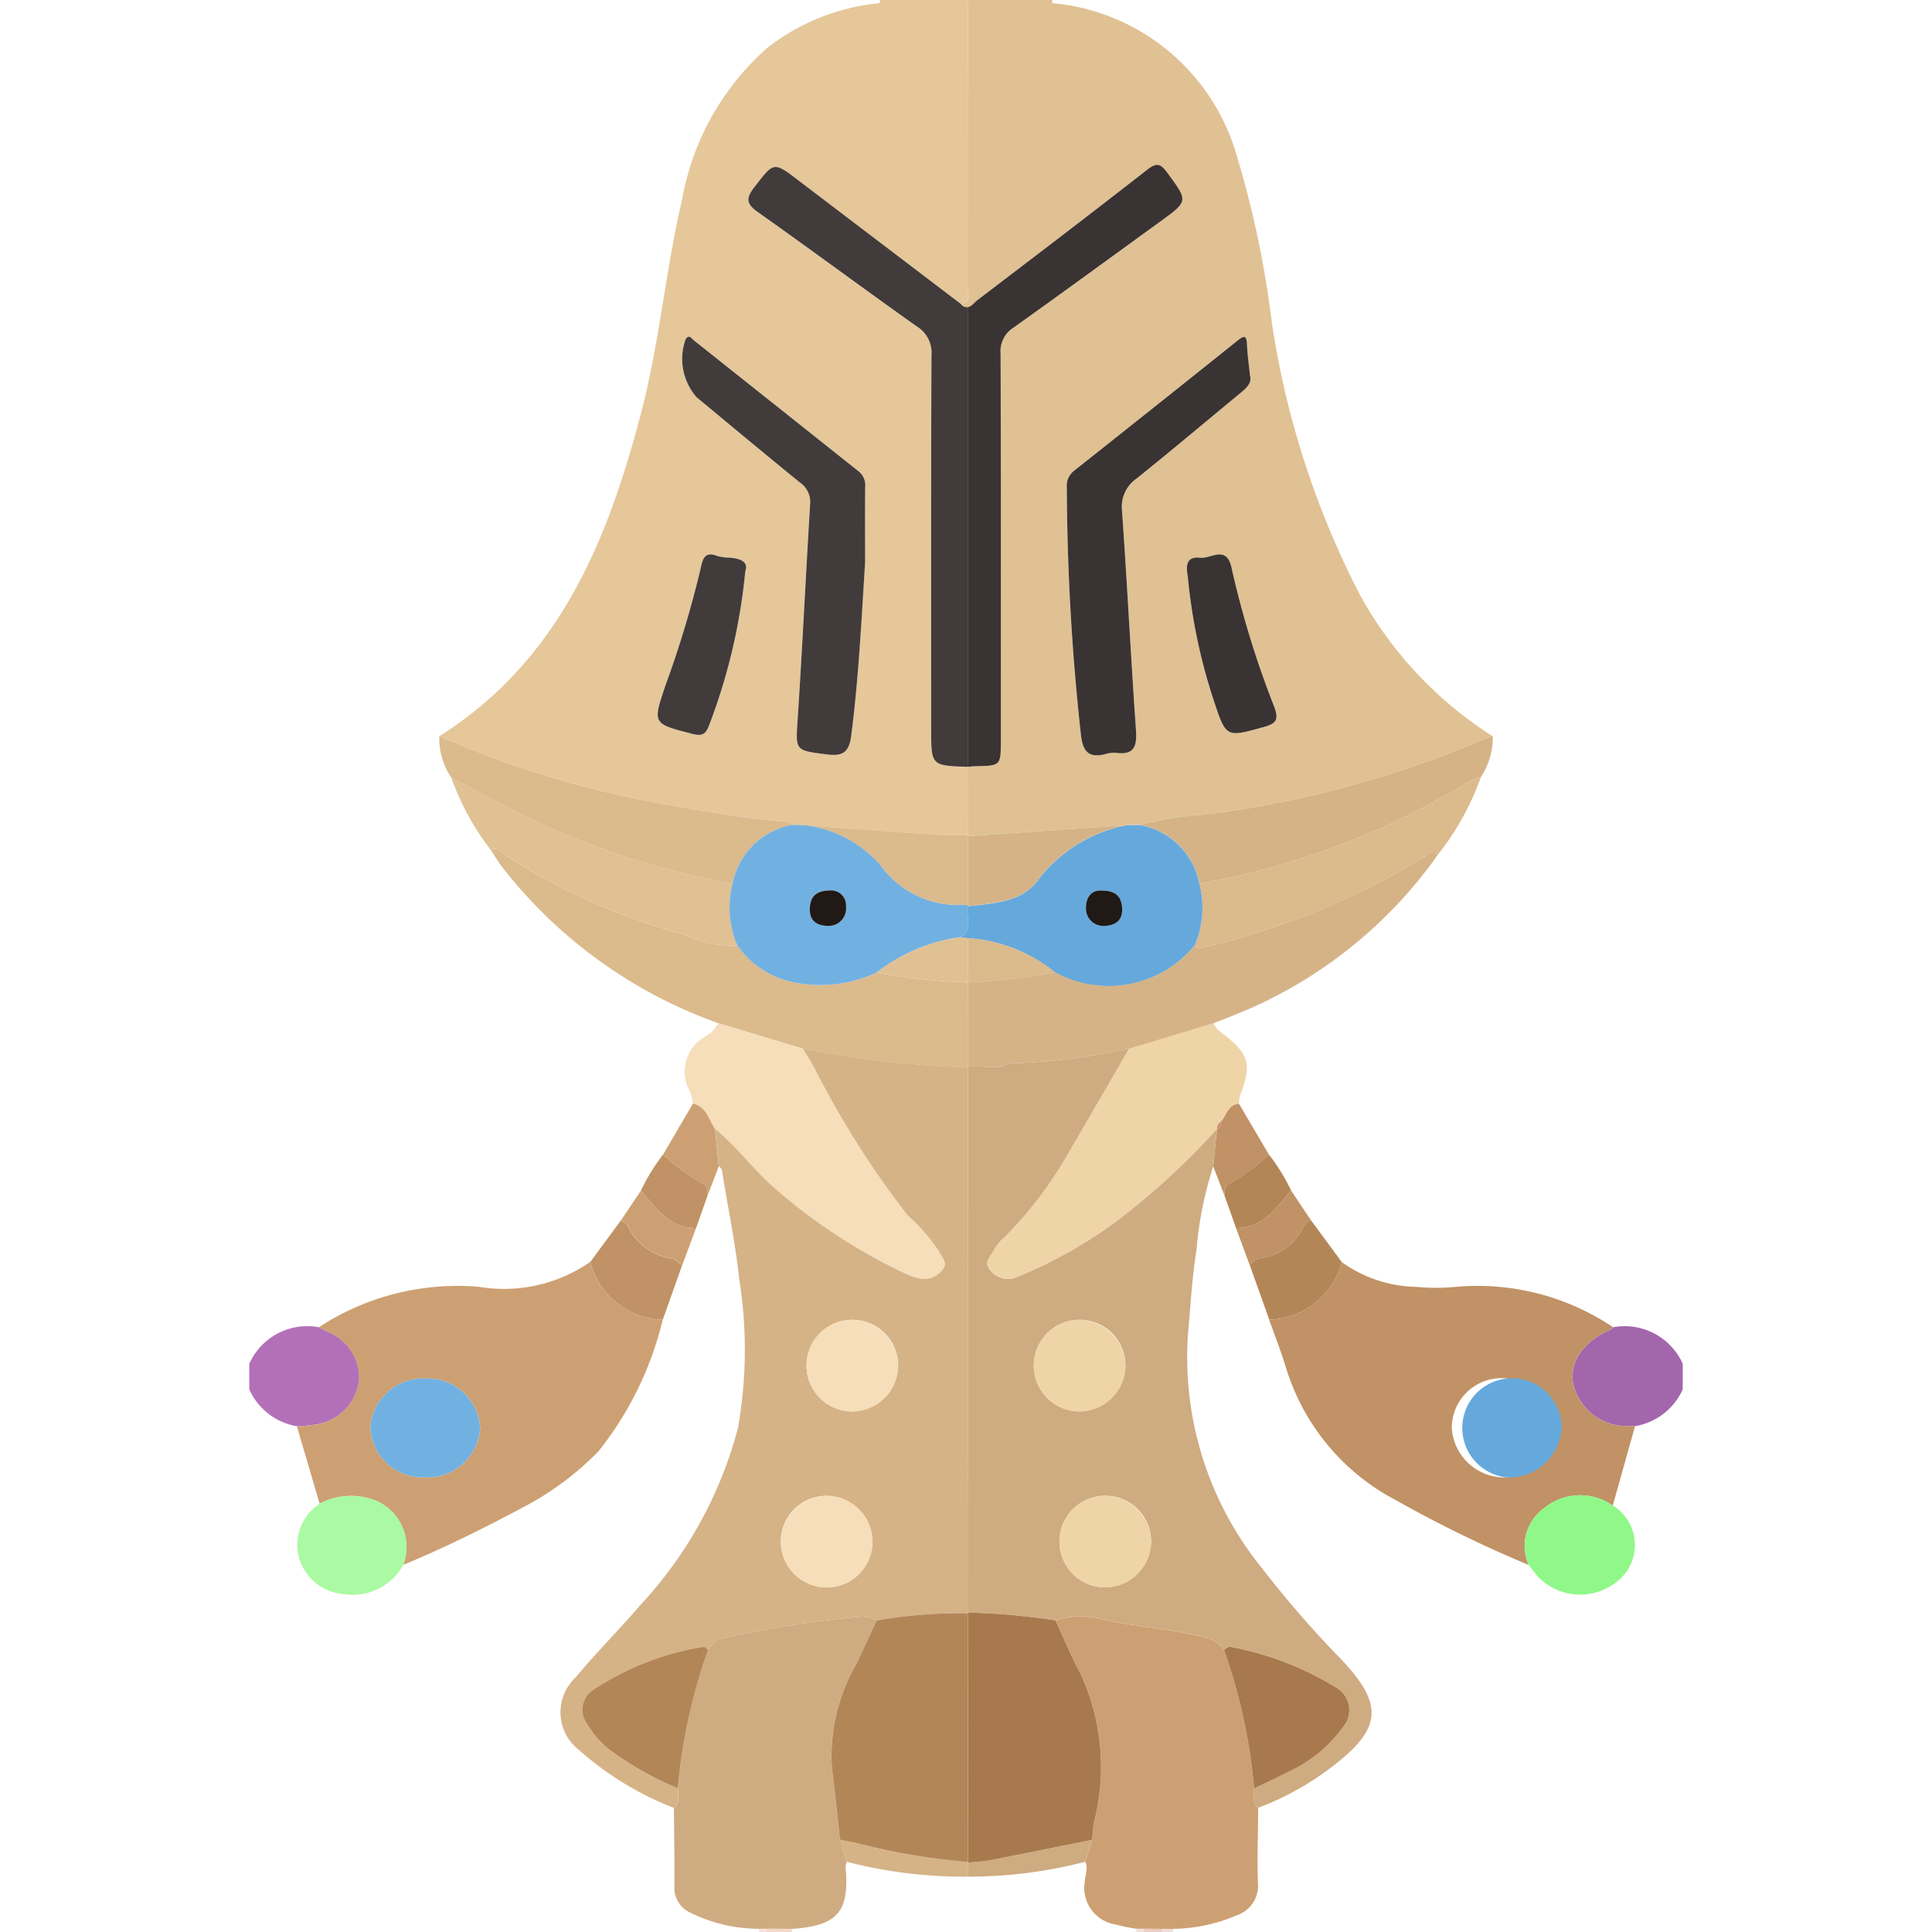 <svg xmlns="http://www.w3.org/2000/svg" viewBox="0 0 32 32"><defs><style>.a{fill:#b370b9;}.b{fill:#a366ad;}.c{fill:#f4d9cb;}.d{fill:#e9cec1;}.e{fill:#f1e0d8;}.f{fill:#f8e4db;}.g{fill:#f1e1d9;}.h{fill:#e5c79a;}.i{fill:#dd9b7b;}.j{fill:#cda073;}.k{fill:#dbba8c;}.l{fill:#f5deb9;}.m{fill:#e0c193;}.n{fill:#c09265;}.o{fill:#efd4a7;}.p{fill:#d5b387;}.q{fill:#b38658;}.r{fill:#cfab81;}.s{fill:#8ff888;}.t{fill:#a9faa2;}.u{fill:#413b3b;}.v{fill:#3a3333;}.w{fill:#71b1e1;}.x{fill:#65a9dc;}.y{fill:#c88e71;}.z{fill:#a7794c;}.aa{fill:#211915;}</style></defs><title>606-beheeyem-shiny</title><path class="a" d="M4.917,23.623a1.059,1.059,0,0,1-.788-.61v-.425a1.053,1.053,0,0,1,1.153-.605c.043.023.086.049.131.069a.822.822,0,0,1,.536.803.844.844,0,0,1-.67.732A2.491,2.491,0,0,1,4.917,23.623Z"/><path class="b" d="M27.871,23.013a1.057,1.057,0,0,1-.789.609c-.03-.001-.061-.003-.091-.003a.909.909,0,0,1-.93-.673c-.08-.374.148-.717.613-.924a.202.202,0,0,0,.045-.039,1.055,1.055,0,0,1,1.153.606Z"/><path class="c" d="M13.121,31.948A.239.239,0,0,0,13.116,32h-.425q0-.027-.002-.055Z"/><path class="d" d="M19.249,32H18.945a.414.414,0,0,0-.002-.055l.309.003A.226.226,0,0,0,19.249,32Z"/><path class="e" d="M19.249,32a.227.227,0,0,1,.003-.052l.183-0A.194.194,0,0,0,19.431,32Z"/><path class="f" d="M12.689,31.945q.002.027.002.055h-.121a.275.275,0,0,0-.003-.053Z"/><path class="g" d="M18.943,31.945A.411.411,0,0,1,18.945,32h-.121a.274.274,0,0,0-.003-.054Z"/><path class="h" d="M16.037.079V0H14.573a.497.497,0,0,1-.002.052,3.573,3.573,0,0,0-1.86.739,4.36,4.36,0,0,0-1.413,2.514c-.273,1.158-.372,2.35-.672,3.504C10.069,8.953,9.263,10.94,7.276,12.194a16.279,16.279,0,0,0,3.774,1.133c.622.114,1.245.221,1.875.277.07.006.143-.002.195.06q.117.003.234.006c.701.052,1.402.106,2.104.154.19.013.382.007.573.009q-.001-.566-.002-1.131c-.606-.019-.606-.019-.606-.629,0-2.063-.003-4.127.005-6.19a.508.508,0,0,0-.24-.473c-.883-.626-1.751-1.271-2.635-1.895-.199-.141-.199-.233-.056-.417.326-.421.313-.426.744-.096q1.336,1.022,2.677,2.036c.085-.022.112-.067.119-.119V4.847a1.075,1.075,0,0,1-.01-.111q.008-2.328.005-4.657ZM12.344,9.465a9.7,9.7,0,0,1-.605,2.562c-.057.142-.12.166-.272.127-.662-.171-.661-.163-.442-.811a17.114,17.114,0,0,0,.589-1.97c.032-.156.09-.236.263-.168a.736.736,0,0,0,.209.029C12.273,9.251,12.402,9.31,12.344,9.465ZM14.22,7.806a.292.292,0,0,1,.11.263c-.004.415-.002.829-.002,1.243-.061.96-.107,1.918-.23,2.872-.037.288-.152.343-.409.31-.529-.068-.513-.058-.477-.603.077-1.18.133-2.362.205-3.543a.389.389,0,0,0-.17-.358c-.572-.467-1.139-.939-1.707-1.411a.962.962,0,0,1-.186-.957c.054-.097.098-.02.136.011Q12.855,6.72,14.22,7.806Z"/><path class="i" d="M16.037,4.847v.071A.293.293,0,0,0,16.037,4.847Z"/><path class="j" d="M4.917,23.623a2.491,2.491,0,0,0,.36-.035.844.844,0,0,0,.67-.732.822.822,0,0,0-.536-.803c-.045-.02-.087-.046-.131-.069a4.197,4.197,0,0,1,2.647-.671,2.509,2.509,0,0,0,1.85-.412,1.272,1.272,0,0,0,1.2.957,5.595,5.595,0,0,1-1.061,2.176,4.903,4.903,0,0,1-1.253.932c-.647.347-1.306.672-1.985.954a.836.836,0,0,0-.43-1.054,1.115,1.115,0,0,0-.954.039Zm2.106.847a.878.878,0,0,0,.93-.806.868.868,0,0,0-.874-.831.882.882,0,0,0-.944.791A.867.867,0,0,0,7.024,24.47Z"/><path class="k" d="M11.897,16.947A7.887,7.887,0,0,1,8.319,14.363c-.067-.087-.122-.183-.183-.275.062-.063.117-.008.159.022a10.283,10.283,0,0,0,3.066,1.377,1.67,1.67,0,0,0,.85.17,1.485,1.485,0,0,0,.901.606,2.205,2.205,0,0,0,1.408-.154,10.549,10.549,0,0,0,1.51.165l-.001,1.386.002.018a16.499,16.499,0,0,1-2.733-.308Z"/><path class="l" d="M11.897,16.947l1.401.421c.062.104.126.206.186.311a15.113,15.113,0,0,0,1.545,2.449,3.073,3.073,0,0,1,.532.615c.045.093.147.188.039.3a.382.382,0,0,1-.351.139,1.104,1.104,0,0,1-.257-.087,9.299,9.299,0,0,1-2.146-1.397c-.362-.311-.638-.698-1.004-.999-.105-.154-.143-.368-.365-.42a1.519,1.519,0,0,0-.049-.202.663.663,0,0,1,.263-.914A.516.516,0,0,0,11.897,16.947Z"/><path class="k" d="M7.276,12.194a16.277,16.277,0,0,0,3.774,1.133c.622.114,1.245.221,1.875.277.07.006.143-.002.195.06a1.225,1.225,0,0,0-.987.972,13.074,13.074,0,0,1-3.57-1.185c-.367-.187-.728-.385-1.092-.578A1.156,1.156,0,0,1,7.276,12.194Z"/><path class="m" d="M7.473,12.872c.364.193.725.391,1.092.578a13.074,13.074,0,0,0,3.57,1.185,1.593,1.593,0,0,0,.077,1.022,1.67,1.67,0,0,1-.85-.17,10.283,10.283,0,0,1-3.066-1.377c-.042-.03-.097-.085-.159-.022A4.259,4.259,0,0,1,7.473,12.872Z"/><path class="n" d="M10.978,21.858a1.272,1.272,0,0,1-1.2-.957l.499-.677c.07.002.102.052.132.105a.958.958,0,0,0,.719.518c.061.009.114.072.17.11Z"/><path class="n" d="M11.721,19.798l-.192.542c-.444-.001-.666-.329-.913-.621a3.283,3.283,0,0,1,.367-.597,3.551,3.551,0,0,0,.642.476C11.717,19.639,11.718,19.718,11.721,19.798Z"/><path class="j" d="M11.721,19.798c-.003-.08-.004-.159-.096-.2a3.551,3.551,0,0,1-.642-.476l.495-.844c.222.053.26.266.365.42l.062.621Z"/><path class="j" d="M10.616,19.719c.246.292.469.619.913.621l-.229.616c-.057-.038-.109-.101-.17-.11a.958.958,0,0,1-.719-.518c-.03-.053-.062-.103-.132-.105Z"/><path class="m" d="M22.528,9.86a14.506,14.506,0,0,1-1.46-4.499,16.497,16.497,0,0,0-.6-2.837A3.502,3.502,0,0,0,17.429.052.454.454,0,0,1,17.427,0h-1.39V.079l-.005.001q-.001,2.328-.005,4.657c-0.0.105.072.254-.109.301.129.141.197-.011.271-.067.941-.716,1.881-1.433,2.812-2.16.153-.119.219-.102.328.046.352.478.357.474-.113.814-.81.587-1.617,1.178-2.432,1.758a.46.46,0,0,0-.212.428c.007,2.133.004,4.266.004,6.399,0,.429,0,.429-.427.436-.04.001-.08.006-.121.009q.001.566.002,1.131l-.002.018q1.308-.091,2.617-.182.118-.002.235-.005a5.632,5.632,0,0,1,1.09-.173,17.236,17.236,0,0,0,4.666-1.272.505.505,0,0,1,.088-.023A6.474,6.474,0,0,1,22.528,9.86ZM18.831,7.922a.57.57,0,0,0-.247.536c.085,1.199.146,2.4.229,3.599.019.27.006.461-.34.411a.52.52,0,0,0-.179.026c-.252.058-.353-.036-.388-.299a38.658,38.658,0,0,1-.236-4.113.319.319,0,0,1,.124-.288q1.355-1.073,2.704-2.153c.097-.078.149-.1.156.06.007.161.03.321.05.514.042.141-.076.227-.187.319C19.955,6.997,19.398,7.466,18.831,7.922Zm2.107,4.118c-.63.174-.628.186-.835-.44a9.349,9.349,0,0,1-.431-2.064c-.033-.173-.014-.325.205-.297.182.023.447-.23.527.191a15.551,15.551,0,0,0,.703,2.282C21.177,11.909,21.151,11.981,20.938,12.04Z"/><path class="n" d="M26.718,21.983a.202.202,0,0,1-.045.039c-.465.207-.692.55-.613.924a.909.909,0,0,0,.93.673c.03.001.061.002.091.003q-.184.658-.369,1.316a.938.938,0,0,0-1.129.036.775.775,0,0,0-.265.946,20.79,20.79,0,0,1-2.195-1.071A3.699,3.699,0,0,1,21.3,22.654c-.081-.269-.185-.531-.279-.796a1.273,1.273,0,0,0,1.2-.956,2.183,2.183,0,0,0,1.245.413,3.314,3.314,0,0,0,.606.003A4.031,4.031,0,0,1,26.718,21.983Zm-1.762,2.487a.824.824,0,1,0-.91-.826A.873.873,0,0,0,24.956,24.47Z"/><path class="o" d="M18.702,17.368l1.401-.423c.025.097.11.142.179.197.406.322.451.49.263.989a.774.774,0,0,0-.025.148c-.183.017-.204.197-.3.301a.128.128,0,0,0-.063.12l0-0a12.043,12.043,0,0,1-1.711,1.563,7.612,7.612,0,0,1-1.609.893.371.371,0,0,1-.436-.116c-.126-.135.017-.243.068-.351a.826.826,0,0,1,.176-.205,6.428,6.428,0,0,0,.978-1.261C17.985,18.606,18.343,17.986,18.702,17.368Z"/><path class="p" d="M24.637,12.218a17.236,17.236,0,0,1-4.666,1.272,5.633,5.633,0,0,0-1.09.173,1.223,1.223,0,0,1,.984.972,12.649,12.649,0,0,0,4.44-1.674,1.291,1.291,0,0,1,.222-.089,1.166,1.166,0,0,0,.197-.677A.505.505,0,0,0,24.637,12.218Z"/><path class="k" d="M19.865,14.635a12.647,12.647,0,0,0,4.44-1.674,1.288,1.288,0,0,1,.222-.089,4.497,4.497,0,0,1-.716,1.29c-.093-.134-.158-.009-.22.032a12.588,12.588,0,0,1-3.672,1.502.102.102,0,0,1-.129-.039A1.586,1.586,0,0,0,19.865,14.635Z"/><path class="q" d="M22.222,20.901a1.273,1.273,0,0,1-1.2.956l-.321-.902a.28.28,0,0,1,.198-.12.886.886,0,0,0,.657-.459c.037-.063.066-.151.166-.154Z"/><path class="q" d="M20.472,20.34l-.192-.543c.003-.08.004-.159.095-.2a3.575,3.575,0,0,0,.642-.475,3.245,3.245,0,0,1,.367.596C21.138,20.011,20.916,20.339,20.472,20.34Z"/><path class="n" d="M21.017,19.123a3.575,3.575,0,0,1-.642.475c-.092.041-.093.119-.095.2l-.185-.478.062-.619 0.0 0a.118.118,0,0,0,.063-.12c.096-.105.117-.284.3-.301Z"/><path class="n" d="M20.472,20.34c.444-.002.666-.329.912-.621l.337.504c-.099.003-.129.091-.166.154a.886.886,0,0,1-.657.459.28.28,0,0,0-.198.12Z"/><path class="r" d="M20.157,18.7l-.062.619a6.111,6.111,0,0,0-.277,1.383c-.073.448-.097.904-.138,1.356a5.54,5.54,0,0,0,1.231,3.927,17.105,17.105,0,0,0,1.293,1.488c.717.753.69,1.151-.125,1.777a4.775,4.775,0,0,1-1.239.693c-.116-.088-.06-.211-.068-.322.181-.088.366-.169.543-.264a2.293,2.293,0,0,0,.927-.748.433.433,0,0,0-.133-.673,5.155,5.155,0,0,0-1.735-.662c-.027-.007-.067.033-.1.051a.491.491,0,0,0-.281-.197c-.553-.148-1.126-.175-1.682-.296a1.397,1.397,0,0,0-.827.007A11.167,11.167,0,0,0,16.027,26.71l.004-9.033-.002-.018.124.006c.183-.013.375.055.549-.053a10.346,10.346,0,0,0,2-.244c-.359.618-.717,1.238-1.079,1.855a6.428,6.428,0,0,1-.978,1.261.826.826,0,0,0-.176.205c-.05.108-.194.216-.068.351a.371.371,0,0,0,.436.116,7.612,7.612,0,0,0,1.609-.893A12.043,12.043,0,0,0,20.157,18.7ZM18.641,22.607a.759.759,0,1,0-.739.77A.778.778,0,0,0,18.641,22.607Zm.425,2.926a.759.759,0,1,0-.751.759A.777.777,0,0,0,19.066,25.533Z"/><path class="j" d="M20.772,29.622c.008.11-.048.234.068.322-.003.413-.019.826-.005,1.239a.517.517,0,0,1-.346.539,2.773,2.773,0,0,1-1.054.226l-.183 0-.309-.003-.122.001a2.989,2.989,0,0,1-.352-.072.612.612,0,0,1-.5-.715c.002-.107.06-.215.006-.323l.114-.364c.009-.09.013-.181.028-.269a3.685,3.685,0,0,0-.212-2.466c-.157-.29-.282-.598-.422-.897a1.397,1.397,0,0,1,.827-.007c.556.121,1.129.148,1.682.296a.491.491,0,0,1,.281.197A9.345,9.345,0,0,1,20.772,29.622Z"/><path class="s" d="M25.32,25.919a.775.775,0,0,1,.265-.946.938.938,0,0,1,1.129-.036.767.767,0,0,1,.157,1.178.972.972,0,0,1-1.382.016A2.668,2.668,0,0,1,25.32,25.919Z"/><path class="p" d="M16.031,17.677q-.002,4.517-.004,9.033l.005.011a8.005,8.005,0,0,0-1.513.119.512.512,0,0,0-.261-.062,17.897,17.897,0,0,0-2.337.368c-.106.021-.126.123-.192.18-.024-.018-.051-.055-.07-.05a4.599,4.599,0,0,0-1.837.716A.393.393,0,0,0,9.726,28.557a1.562,1.562,0,0,0,.35.41,5.35,5.35,0,0,0,1.151.654c-.007.111.048.235-.067.323a5.184,5.184,0,0,1-1.567-.956A.79.79,0,0,1,9.537,27.781c.34-.412.722-.79,1.069-1.196a6.856,6.856,0,0,0,1.618-2.938,7.446,7.446,0,0,0,.019-2.469c-.063-.58-.182-1.153-.275-1.729-.008-.049-.009-.101-.061-.13l-.062-.621c.366.301.642.688,1.004.999A9.299,9.299,0,0,0,14.993,21.094a1.104,1.104,0,0,0,.257.087.382.382,0,0,0,.351-.139c.108-.112.007-.207-.039-.3a3.073,3.073,0,0,0-.532-.615A15.113,15.113,0,0,1,13.484,17.679c-.06-.105-.124-.207-.186-.311A16.498,16.498,0,0,0,16.031,17.677Zm-2.335,7.098a.759.759,0,1,0,.755.755A.777.777,0,0,0,13.697,24.775Zm1.18-2.146a.759.759,0,1,0-.761.749A.778.778,0,0,0,14.876,22.628Z"/><path class="r" d="M11.729,27.326c.067-.057.086-.158.192-.18a17.897,17.897,0,0,1,2.337-.368.512.512,0,0,1,.261.062c-.115.245-.227.491-.345.735a3.023,3.023,0,0,0-.394,1.734c.051.386.088.775.132,1.162l.114.366a.263.263,0,0,0-.021.083c.068.745-.129.975-.883,1.028l-.432-.003-.123.002a2.58,2.58,0,0,1-1.134-.268.449.449,0,0,1-.263-.436c.004-.433-.004-.866-.008-1.3.115-.088.06-.212.067-.323A9.344,9.344,0,0,1,11.729,27.326Z"/><path class="t" d="M5.296,24.905a1.115,1.115,0,0,1,.954-.039.836.836,0,0,1,.43,1.054.955.955,0,0,1-.968.485.843.843,0,0,1-.75-.572A.818.818,0,0,1,5.296,24.905Z"/><path class="p" d="M14.025,30.837l-.114-.366c.088.018.176.037.264.053a10.903,10.903,0,0,0,1.857.317l-.005.011.004.231A7.721,7.721,0,0,1,14.025,30.837Z"/><path class="r" d="M16.031,31.083l-.004-.231c.129-.014.26-.02.386-.044.559-.109,1.117-.223,1.675-.335l-.114.364A7.693,7.693,0,0,1,16.031,31.083Z"/><path class="u" d="M15.918,5.037q-1.339-1.018-2.677-2.036c-.431-.33-.418-.325-.744.096-.142.184-.143.276.056.417.884.624,1.752,1.269,2.635,1.895a.508.508,0,0,1,.24.473c-.008,2.063-.005,4.127-.005,6.19,0,.61,0,.61.606.629l.008-.001V5.087A.117.117,0,0,1,15.918,5.037Z"/><path class="v" d="M16.577,12.255c0-2.133.003-4.266-.004-6.399a.46.46,0,0,1,.212-.428c.815-.58,1.621-1.171,2.432-1.758.47-.341.465-.336.113-.814-.109-.148-.175-.165-.328-.046-.931.728-1.872,1.444-2.812,2.16-.047.035-.093.103-.152.116v7.614c.038-.003.075-.008.113-.009C16.577,12.684,16.577,12.684,16.577,12.255Z"/><path class="u" d="M14.329,9.313c-.061.96-.107,1.918-.23,2.872-.037.288-.152.343-.409.31-.529-.068-.513-.058-.477-.603.077-1.18.133-2.362.205-3.543a.389.389,0,0,0-.17-.358C12.675,7.525,12.108,7.052,11.54,6.581a.963.963,0,0,1-.186-.957c.054-.097.098-.02.136.011Q12.855,6.72,14.22,7.806a.293.293,0,0,1,.11.263C14.326,8.484,14.329,8.898,14.329,9.313Z"/><path class="w" d="M12.211,15.657a1.593,1.593,0,0,1-.077-1.022,1.225,1.225,0,0,1,.987-.972l.234.006a1.988,1.988,0,0,1,1.221.649,1.587,1.587,0,0,0,1.216.669l.241.003-.005.02c-.029.173.089.377-.111.512a2.908,2.908,0,0,0-1.397.587,2.205,2.205,0,0,1-1.408.154A1.485,1.485,0,0,1,12.211,15.657Zm1.533-.908c-.228.003-.323.1-.33.299-.008.221.14.289.308.287a.287.287,0,0,0,.292-.32A.246.246,0,0,0,13.744,14.749Z"/><path class="u" d="M12.344,9.465a9.699,9.699,0,0,1-.605,2.563c-.057.142-.12.166-.272.127-.662-.171-.661-.163-.442-.811a17.121,17.121,0,0,0,.589-1.969c.032-.156.09-.236.263-.168a.737.737,0,0,0,.209.029C12.273,9.251,12.402,9.31,12.344,9.465Z"/><path class="w" d="M7.024,24.47a.867.867,0,0,1-.889-.846.882.882,0,0,1,.944-.791.868.868,0,0,1,.874.831A.878.878,0,0,1,7.024,24.47Z"/><path class="m" d="M14.52,16.109a2.907,2.907,0,0,1,1.397-.587l.114.017-.002.733 0.0.001A10.549,10.549,0,0,1,14.52,16.109Z"/><path class="v" d="M20.703,6.215c.042.141-.076.227-.187.319-.561.463-1.118.932-1.685,1.388a.57.57,0,0,0-.247.536c.085,1.199.145,2.4.229,3.599.019.27.006.461-.34.411a.516.516,0,0,0-.179.026c-.252.058-.353-.036-.388-.299a38.643,38.643,0,0,1-.236-4.113.319.319,0,0,1,.124-.288q1.355-1.073,2.704-2.153c.097-.078.149-.1.156.06C20.66,5.862,20.684,6.023,20.703,6.215Z"/><path class="x" d="M16.031,15.54l-.114-.017c.2-.136.082-.34.111-.512.419-.052.882-.061,1.155-.422a2.42,2.42,0,0,1,1.463-.919l.235-.005a1.223,1.223,0,0,1,.984.972,1.585,1.585,0,0,1-.076,1.023,1.849,1.849,0,0,1-2.31.45A2.548,2.548,0,0,0,16.031,15.54Zm2.209-.789c-.163-.013-.252.116-.253.276a.287.287,0,0,0,.304.309c.17-.005.31-.081.295-.299C18.572,14.835,18.468,14.749,18.24,14.751Z"/><path class="v" d="M19.672,9.535c-.033-.173-.014-.325.205-.297.182.023.447-.23.527.191a15.552,15.552,0,0,0,.703,2.282c.071.198.044.27-.169.329-.63.174-.628.186-.835-.44A9.347,9.347,0,0,1,19.672,9.535Z"/><path class="p" d="M18.646,13.668a2.42,2.42,0,0,0-1.463.919c-.272.361-.736.37-1.155.422l.005-.02-.003-.052-.001-1.087Q17.337,13.759,18.646,13.668Z"/><path class="x" d="M24.956,24.47a.823.823,0,1,1,.91-.826A.873.873,0,0,1,24.956,24.47Z"/><path class="k" d="M16.031,15.54a2.548,2.548,0,0,1,1.448.568,10.874,10.874,0,0,1-1.45.165Z"/><path class="p" d="M23.591,14.194a12.587,12.587,0,0,1-3.672,1.502.102.102,0,0,1-.129-.039,1.849,1.849,0,0,1-2.31.45,10.873,10.873,0,0,1-1.45.165l0.0.001q-.001.693-.001,1.386l.124.006c.044-.028.044-.028,0,0,.183-.013.375.055.549-.053a10.328,10.328,0,0,0,2-.243q.701-.211,1.401-.423c.112-.044.226-.084.337-.132a7.52,7.52,0,0,0,3.371-2.651C23.718,14.029,23.654,14.153,23.591,14.194Z"/><path class="y" d="M20.22,18.58a.118.118,0,0,1-.063.12A.128.128,0,0,1,20.22,18.58Z"/><path class="z" d="M18.089,30.473c-.558.112-1.116.226-1.675.335-.127.025-.258.03-.386.044l.005-.011q-0-2.06-.001-4.12l-.005-.011a11.158,11.158,0,0,1,1.455.129c.14.3.265.607.422.897a3.685,3.685,0,0,1,.212,2.466C18.102,30.292,18.098,30.383,18.089,30.473Z"/><path class="z" d="M20.772,29.622a9.345,9.345,0,0,0-.499-2.296c.034-.018.073-.058.1-.051a5.155,5.155,0,0,1,1.735.662.433.433,0,0,1,.133.673,2.293,2.293,0,0,1-.927.748C21.137,29.453,20.953,29.534,20.772,29.622Z"/><path class="o" d="M18.641,22.607a.759.759,0,1,1-.763-.747A.779.779,0,0,1,18.641,22.607Z"/><path class="o" d="M19.066,25.533a.759.759,0,1,1-.751-.759A.777.777,0,0,1,19.066,25.533Z"/><path class="q" d="M16.032,26.721q0,2.06.001,4.12a10.908,10.908,0,0,1-1.857-.317c-.089-.016-.176-.035-.264-.053-.043-.388-.08-.776-.131-1.162a3.023,3.023,0,0,1,.394-1.734c.117-.244.23-.49.345-.735A8.006,8.006,0,0,1,16.032,26.721Z"/><path class="q" d="M11.729,27.326a9.344,9.344,0,0,0-.501,2.295,5.354,5.354,0,0,1-1.151-.654A1.562,1.562,0,0,1,9.726,28.557a.393.393,0,0,1,.096-.565,4.599,4.599,0,0,1,1.837-.716C11.677,27.271,11.705,27.308,11.729,27.326Z"/><path class="l" d="M13.697,24.775a.759.759,0,1,1-.763.747A.776.776,0,0,1,13.697,24.775Z"/><path class="l" d="M14.876,22.628a.759.759,0,1,1-.741-.768A.777.777,0,0,1,14.876,22.628Z"/><path class="aa" d="M13.744,14.749a.246.246,0,0,1,.269.266.287.287,0,0,1-.292.32c-.168.002-.316-.066-.308-.287C13.421,14.849,13.516,14.752,13.744,14.749Z"/><path class="k" d="M16.033,14.989l-.003-.052q-.001-.544-.001-1.087l.002-.018c-.191-.002-.383.004-.573-.009-.701-.048-1.403-.102-2.104-.154a1.988,1.988,0,0,1,1.221.649,1.586,1.586,0,0,0,1.216.669h0Z"/><path class="aa" d="M18.24,14.751c.228-.002.332.085.346.286.015.219-.125.295-.295.299a.287.287,0,0,1-.304-.309C17.988,14.867,18.078,14.738,18.24,14.751Z"/></svg>